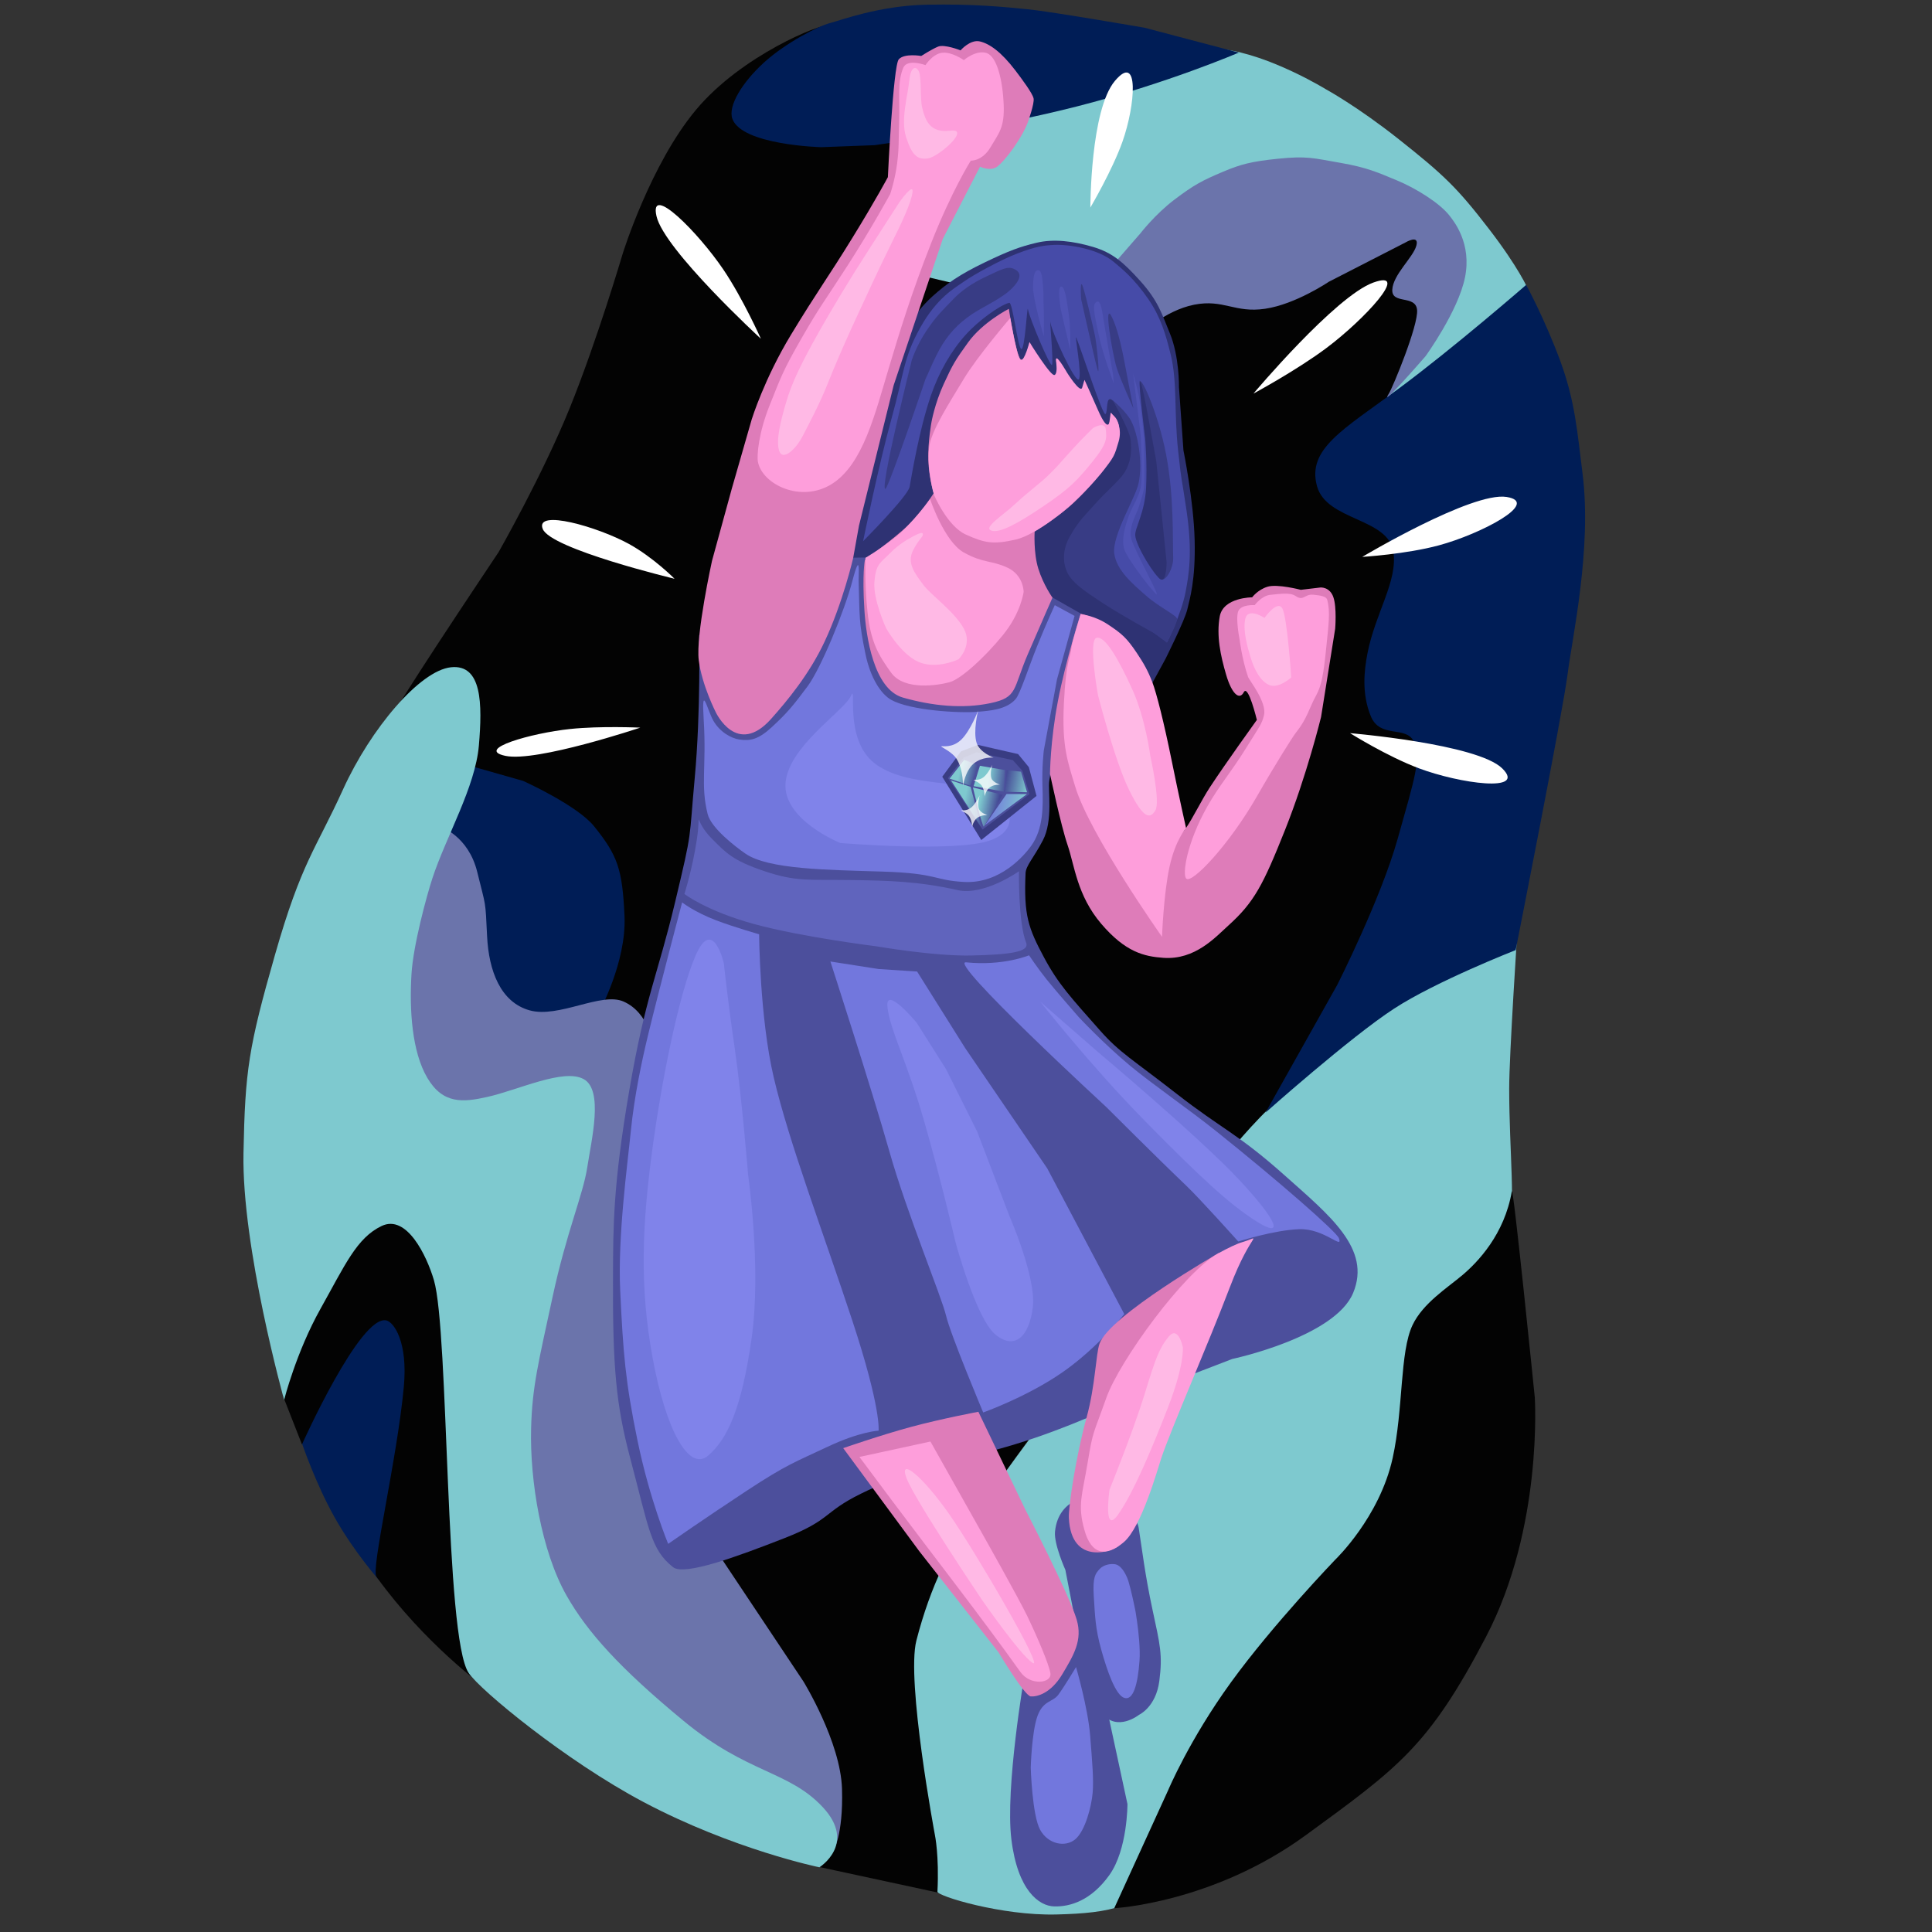 <svg stroke-miterlimit="10" style="fill-rule:nonzero;clip-rule:evenodd;stroke-linecap:round;stroke-linejoin:round" viewBox="0 0 5000 5000" xml:space="preserve" xmlns="http://www.w3.org/2000/svg" xmlns:vectornator="http://vectornator.io"><rect x="0" y="0" width="5000" height="5000" fill="#333333" stroke="none"/><defs><linearGradient gradientTransform="rotate(12.63 2538.916 2015.888)" gradientUnits="userSpaceOnUse" id="a" x1="2459.36" x2="2525.49" y1="2008.11" y2="2008.11"><stop offset=".314" stop-color="#7ec9cf"/><stop offset="1" stop-color="#444895"/></linearGradient><linearGradient gradientTransform="rotate(7.199 2556.699 2031.237)" gradientUnits="userSpaceOnUse" id="b" x1="2520.38" x2="2600.53" y1="2014.15" y2="2014.15"><stop offset=".434" stop-color="#7ec9cf"/><stop offset=".996" stop-color="#4b579c"/><stop offset="1" stop-color="#444895"/></linearGradient><linearGradient gradientTransform="rotate(10.858 2573.556 2013.312)" gradientUnits="userSpaceOnUse" id="c" x1="2601.13" x2="2663.46" y1="2013.91" y2="2013.91"><stop offset="0" stop-color="#444895"/><stop offset="1" stop-color="#7ec9cf"/></linearGradient><linearGradient gradientTransform="rotate(11.71 2543.788 2027.391)" gradientUnits="userSpaceOnUse" id="d" x1="2461.37" x2="2563.45" y1="2088.39" y2="2088.39"><stop offset=".434" stop-color="#7ec9cf"/><stop offset=".996" stop-color="#4b579c"/><stop offset="1" stop-color="#444895"/></linearGradient><linearGradient gradientTransform="rotate(10.915 2549.126 2023.533)" gradientUnits="userSpaceOnUse" id="e" x1="2521.23" x2="2600.53" y1="2090.71" y2="2090.71"><stop offset=".314" stop-color="#7ec9cf"/><stop offset=".911" stop-color="#444895"/></linearGradient><linearGradient gradientTransform="rotate(12 2574.317 2033.379)" gradientUnits="userSpaceOnUse" id="f" x1="2570.6" x2="2660.36" y1="2088.07" y2="2088.07"><stop offset="0" stop-color="#7277dd"/><stop offset="1" stop-color="#7ec9cf"/></linearGradient></defs><g vectornator:layerName="Слой 5" fill-rule="evenodd"><path d="M2143.75 65.921c-16.87-6.213-224.29 76.527-342.62 218.37-118.33 141.844-189.81 372.962-189.81 372.962s-65.89 223.428-136.45 397.767c-70.57 174.35-184.36 373.62-184.36 373.62s-94.61 141.55-159.84 241.2c-65.23 99.65-101.08 157.41-101.08 157.41s47.37-54.47 112.85-1.05c65.47 53.43 22.83 131.92 43.75 158.11 83.98 105.13 261.4 143.5 359.32 255.41 97.92 111.91-2.76 365.4-2.76 365.4s65.74 44.05 89.45 91.23c23.7 47.18 17.27 120.1 7.62 152.96-14.92 50.77-64.16 696.91-64.16 696.91s64.75 410.66 146.29 558.6c81.54 147.94 82.24-79.14 144.79-17.89 62.55 61.24-14.34 186.07 105.41 262.86 119.75 76.8 157.23 308.09 157.23 308.09l-14.46 172.75 378.57 81.63s-160.9-429.7-115.42-653.14c31.25-153.55 172.1-378.42 172.1-378.42l108.02-149.62 585.92-815.37s214.68-221.62 266.3-280.88c51.61-59.26 151.07-229.22 204.08-425.33 53.01-196.11 57.13-250.14 7.95-359.11-49.17-108.96-134.94-69.88-157.73-154.06-22.8-84.18 102.55-182.16 86.04-279.37-12.6-74.22-231.43-129.04-202.82-224.97 28.61-95.93 133.64-126.3 202.91-231.951 69.27-105.655 86.35-158.419 23.4-191.323-62.95-32.903 48.32-118.966 8.97-153.778s-402.63 217.944-455.02 175.633c-52.4-42.311-130.21-24.7-194.16-11.575-63.95 13.125-91.85 59.003-91.85 59.003l-109.17-186.705-273.36 74.557-260.5-100.382 7.36-310.848s-111.17 59.001-190.04 51.175c-78.88-7.825-151.57-48.95-147.79-110.093 4.76-76.905 191.94-183.569 175.07-189.782Z" fill="#030303"/><path d="M2371.6 4245.7c-26.78 104.3 47.92 503.17 47.92 503.17s11.26 53.01 6.57 146.81c-.56 11.06 165.53 62.48 307.74 58.97 142.2-3.52 217.23-19.63 284.05-111.95 44.91-62.04 46.26-128.59 145.46-320.56 91.17-176.45 282.87-321.71 336.11-389.7 53.25-67.98 77.44-120.11 107.3-258.19 39.98-184.93 2.49-351.73 60.4-452.74 81.3-141.77 216.26-124.18 236.36-212.07 20.09-87.89 2.37-226.56 2.25-392.14-.06-85.65 21.83-416.71 21.83-416.71s-373.12 200.17-641.72 465.87c-268.61 265.71-362.05 570.09-440.88 638.16-78.82 68.08-260.51 332.97-321.41 411.8-60.91 78.82-115.75 188.17-151.98 329.28Zm76.34-3923.22s-116.28 199.632-139.55 231.227c-23.26 31.595 65.06 156.998 65.06 156.998l224.14 52.981 245.87 7.966s44.26-91.551 132.29-182.663c75.33-77.975 123.25-102.631 229.69-138.43 70.33-23.653 166.03-19.084 290.56-1.17s156.14 41.026 214.79 90.625c42.25 35.725 76.84 83.639 68.91 189.946-7.94 106.307-198.43 309.23-198.43 309.23l372.82-291.522s-23.28-54.621-100.79-155.323c-82.48-107.151-116.97-139.813-233.58-232.244-106.8-84.657-188.55-129.21-188.55-129.21s-144.4-88.741-265.5-103.373c-107.23-12.957-290.15 22.423-290.15 22.423l-222.36 29.784-133.2 59.923-52.91 23.804-19.11 59.028Z" fill="#7ec9cf"/><path d="M3949.78 737.241s-189.05 164.292-331.02 269.259c-141.98 104.96-237.05 155.37-210.33 251.82 24.84 89.71 183.86 81.53 197.54 169.24 11.99 76.83-46.8 158.46-67.12 264.01-8.22 42.69-15.41 103.1 8.77 161.97 24.18 58.87 90.85 23.34 111.28 65.45 20.43 42.12 1.84 96.65-41.83 252.06-43.66 155.42-156.18 377.65-156.18 377.65l-185.75 330.73s218.28-194.51 332.53-268.97c108.98-71.04 314.87-151.61 314.87-151.61s121.67-614.87 134.1-712.41c12.43-97.53 63.69-327.44 38.87-521.57-13.46-105.32-18.62-185.77-58.3-292.754-39.68-106.982-87.43-194.875-87.43-194.875ZM1162.06 2008.39l-61.42 268.9s50.25-104.66 88.93-33.54c38.68 71.11 18.45 109.48 49.73 219.19 26.66 93.5 60.12 132.26 134.52 170.01 74.4 37.74 175.02-10.72 175.02-10.72s72.98-131 67.37-252.02c-5.61-121.03-17.56-155.96-78.84-231.94-43.84-54.35-183.37-117.26-183.37-117.26l-149.52-42.57-42.42 29.95Zm-337.676 1630.1 70.585-137.46s66.234-106.39 103.09-93.8c36.861 12.58 51.081 57.85 51.081 147.67 0 95.66-4.61 120.64-13.93 220.11-9.32 99.47-23.36 177.76-23.36 177.76l-30.508 137.09s-65.012-73.37-115.165-162.53c-50.152-89.16-85.444-194.11-85.444-194.11l43.651-94.73ZM3206.07 136.059l-244.04-64.314s-241.48-41.773-301.31-47.688c-59.83-5.915-140.47-14.342-263.24-11.855-122.77 2.487-221.39 40.377-249.93 47.612-28.55 7.235-114.08 50.661-170.31 101.938-56.23 51.277-94.02 112.666-81.81 145.945 24.92 67.944 229.75 73.208 229.75 73.208l138.44-5.196s286.26-39.967 521.87-99.879c235.61-59.913 420.58-139.771 420.58-139.771Z" fill="#001d56"/><path d="m1140.81 2140.04-93.57 183.17-26.16 344.79 83.23 202.12 263.94-30.91 154.56-4.76s-57.07 240.17-61.82 278.21c-4.76 38.05-40.43 233.04-66.58 292.48-26.16 59.45-68.96 351.93-68.96 351.93l9.51 294.85 282.97 435.16 340.03 185.47 198.05 119s26.66-39.94 23.1-161.8c-3.57-121.87-99.87-278.21-99.87-278.21l-214.01-321.02-155.74-152.3s-103.45-387.47-105.83-463.57c-2.38-76.09 142.67-580.2 114.14-649.16-28.54-68.95-38.63-144.31-104.03-173.51-57.22-25.54-168.08 43.91-243.31 22.74-75.22-21.17-105.5-102.18-109.88-192-4.66-95.65-2.52-72.74-25.49-166.09-22.98-93.35-94.28-116.59-94.28-116.59ZM2950.96 604.35l-63.33 72.771 59.45 190.816s66.57-64.197 143.14-79.325c76.56-15.128 104.93 22.142 183.96 10.459 79.02-11.683 164.39-69.629 164.39-69.629l198.31-101.703s36.98-22.278 28.56 8.221c-8.42 30.5-60.28 74.711-62.23 113.777-1.96 39.067 60.76 12.336 64.18 52.512 3.42 40.176-63.19 200.771-72.68 215.731-30.15 47.55 94.65-96.227 94.65-96.227s84.18-115.982 101.98-203.617c17.8-87.635-27.66-144.278-40.34-160.463-25.47-32.477-87.36-70.866-136.24-91.026-48.87-20.16-76.06-33.117-146.35-45.299-70.29-12.183-85.45-18.27-161.94-10.457-67.71 6.915-95.31 14.187-140.51 33.224-54.38 22.901-75.84 34.149-126.27 72.308-50.43 38.159-88.73 87.927-88.73 87.927Z" fill="#6b74ab"/><path d="m728.519 3424.59 4.207 189.23 48.772 124.4s151.23-337.94 218.792-320.9c19.12 4.83 55.57 55.23 44.83 171.47-17.27 187.02-85.481 471.61-70.97 491.73 125.6 174.14 277.66 283.8 277.66 283.8l-28.11-1046.3s-60.19-344-117.87-337.4c-57.68 6.6-207.18 77.59-207.18 77.59l-170.131 366.38Zm3056.321-124.7c-39.08 33-102.16 72.69-129.08 129.14-33.48 70.2-23.58 217.25-51.53 344.26-33.82 153.7-148.58 263.08-148.58 263.08s-161.77 168.25-269.9 317.46c-108.13 149.2-162.63 279.36-162.63 279.36l-139.49 305.24s254.95-13.26 495.47-188.83c240.53-175.57 318.4-230.12 466.62-513.45 148.23-283.33 126.29-619.87 126.29-619.87s-55.96-553.74-59.43-533.2c-18.84 111.59-88.66 183.8-127.74 216.81Z" fill="#030303"/></g><g vectornator:layerName="Слой 3" fill-rule="evenodd"><path d="m2498.64 905.848-71.13 130.692-21.5 150.53 16.54 99.26-46.32 66.17-92.64 84.37-77.75 11.58-33.09-143.92L2247.2 1063l81.05-181.966s29.89-64.618 85.41-114.508c36.06-32.408 70.1-56.296 134.61-87.313 64.52-31.018 91.34-40.705 134.88-51.072 43.55-10.367 93.6-4.447 145.18 10.759 50.88 15.002 78.84 39.912 121.64 87.12 48.07 53.03 57 86.981 77.53 136.381 24.97 60.126 23.67 139.399 23.67 139.399l11.58 163.77s26.53 130.04 29.01 233.02c2.48 102.98-12.47 150.77-19.08 178.89-6.62 28.12-56.25 127.38-56.25 127.38l-39.7 72.79-90.99-117.45-90.98-47.98-79.41-64.52-57.9-99.25 3.31-94.29 140.62-99.26 63.81-117.29-68.78-92.8-97.6-16.55-76.09-38.044-46.32-51.283-13.24-66.171-64.52 33.086Z" fill="#2e3273"/><path d="M2642.66 903.061c9.63 7.74 15.48-114.933 17.57-102.835 3.97 23.057 57.48 149.959 62.25 144.17 4.76-5.788-7.65-133.616-3.67-108.292 3.99 25.324 64.04 156.286 73.14 145.498 9.09-10.788-12.03-121.428-6.33-107.316 14.44 35.746 68.43 202.734 75.27 197.344 6.85-5.4.12-48.96 17.03-36.64 16.9 12.31 50.59 85.9 50.59 85.9s21.87 42.12-20.54 110.42c-42.41 68.3-73.7 68.25-111.69 124.28-38 56.03-51.75 81.13-33.29 124.27s149.15 104.2 149.15 104.2l108.21 78.01s37-73.17 47.71-129.12c8.52-44.55 18.77-101.67 2.76-210.96-16.02-109.29-10.95-56.21-21.83-155.42-10.89-99.2-1.75-176.592-19.08-248.192-13-53.707-26.55-98.779-58.32-144.709-36.59-52.891-66.33-76.557-88.77-95.55-41.13-34.8-118.65-46.126-154.47-44.343-25.26 1.258-46.47 3.254-96.66 22.658-42.84 16.565-111.12 53.958-136.24 71.678-25.13 17.721-70.19 41.543-114.1 120.228s-41.01 115.931-74.29 235.63c-33.28 119.7-73.37 316.63-73.37 316.63s115.87-116.4 120.42-140.76c4.55-24.37 23.33-142.6 54.68-235.18 20.72-61.182 53.2-117.206 91.03-159.021 31.68-35.019 86.47-75.33 111.94-82.042 9.03-2.381 21.26 111.725 30.9 119.464Z" fill="#464ba8"/><path d="M2879.47 1035.62s43.57 76.64 46.38 101.61c3.63 32.24.45 60.12-15.85 86.04-12.5 19.89-42.69 44.23-77.81 83.01-35.13 38.78-43.47 47.22-63.62 82.49-20.16 35.27-17.77 70-5.87 93.81 11.89 23.81 36.68 42.66 91.74 78.47 55.07 35.81 135.41 79.17 135.41 79.17l29.86 22.95s23.24-42.58 26.8-59.93c2.03-9.94-44.44-29.93-80.26-61.42-35.82-31.5-75.81-65.25-82.42-108.22-7.18-46.67 54.94-144.82 62.93-183.34 11.42-55.02-2.47-128.66-19.41-160.95-13.03-24.84-47.88-53.69-47.88-53.69Z" fill="#383c85"/><path d="M3017.71 1175.35c-21.41-112.02-72-219.678-67.12-179.374 4.64 38.324 32.45 163.524 39.87 223.204 5.83 46.82-6.77 198.46-3.46 231.38 9.69 96.49 50.6 27.59 49.22-6.49-1.86-45.73 2.9-156.69-18.51-268.72Z" fill="#383c85"/><path d="M2949.53 986.542c-2.88 10.426 14.12 148.328 14.12 148.328s5.68 65.13 2.34 128.7c-3.34 63.57-29.5 103.55-28 122.19 2.33 28.88 51.83 107.41 66.42 113.9 14.59 6.5 14.81-44.44 14.81-44.44l-26.82-261.91-23.58-128.72s-16.41-88.474-19.29-78.048Z" fill="#2e3273"/><path d="M2291.44 1265.21c8.9-2.62 118.6-327.175 106.1-291.708-12.5 35.468 10.17-25.468 32.85-67.272 22.67-41.804 50.2-68.869 81.48-90.693 31.28-21.824 81.32-42.466 108.25-70.454 26.92-27.987 20.42-41.834 3.7-49.289-16.72-7.455-32.22 1.557-70.58 19.468-38.37 17.911-65.46 37.215-87.13 59.969-28.1 29.504-41.25 40.608-67.88 79.89-26.62 39.281-38.62 77.236-38.62 77.236s-84.31 337.613-68.17 332.853Zm548.77-309.067c-7.16-24.999-42.15-181.6-42.15-181.6s-3.27-43.691 1.75-38.677c5.03 5.013 28.73 108.653 33.65 131.425 4.92 22.773 13.92 113.85 6.75 88.852Zm50.21-2.694c-11.96-37.567-36.51-184.159-11.48-130.101 12.28 26.523 22.96 68.877 32.52 120.534 9.57 51.658 21.69 112.878 21.69 112.878s-33.81-75.25-42.73-103.311Z" fill="#383c85"/><path d="m2191.04 1458.81-107.2 211.72" fill="#de7cb9"/><path d="M1166.99 1726.88c80.66-8.67 81.55 94.82 72.35 202.46-9.21 107.64-84.7 235.1-120.47 344.13-14.39 43.88-49.41 172.26-53.94 247.16-5.67 93.78 1.17 201.37 40.97 268.86 40.4 68.48 92.34 63.53 155.46 49.33 80.81-18.18 197.17-74.52 249.1-46.15 51.93 28.37 20.39 156.02 9.44 227.97-10.95 71.95-53.52 166.79-89.87 335.88-36.36 169.1-52.79 231.45-55.55 340.5-3.4 134.58 26.51 317.62 91.9 432.54 53.59 94.2 136.93 187.17 302.78 324.13 165.84 136.95 272.73 128.99 360.6 223.71 87.86 94.71-9.14 155.14-9.14 155.14s-222.54-45.65-455.52-169.07c-201.6-106.81-422.26-289.4-452.07-333.56-62.79-93.02-50.45-882.71-90.13-1017.09-18.74-63.43-70.3-170.79-135.097-140.05-64.802 30.75-95.154 101.64-158.277 214.2-63.124 112.56-94.218 236.03-94.218 236.03s-109.961-394.75-105.196-638.76c4.184-214.23 13.039-273.51 81.697-513.74 68.657-240.23 104.874-271.25 176.09-427.82 71.217-156.58 198.441-307.13 279.091-315.8Z" fill="#7ec9cf"/></g><g vectornator:layerName="Слой 4" fill-rule="evenodd"><path d="m2132.18 1444.46-42.98 252.87-203.68 96.48-76.02-150.49s4.19 199.7-11.43 368.7c-15.61 169-4.72 129.34-50.9 322.61-46.19 193.27-76.24 240.61-118.7 487.97-42.46 247.36-41.39 355.28-42.01 475.37-1.27 242.63 8.11 338.39 44.53 475.73 48.49 182.8 52.79 236.11 110.78 282.1 29.24 23.19 166.77-27.53 288.47-75.12 121.69-47.59 99.65-66.87 198.32-115.24 98.66-48.36 196.34-78.21 196.34-78.21s120.39-20.8 252.2-65.57c131.82-44.76 275.06-113.5 275.06-113.5l236.87-91.15s265.2-56.26 312.88-170.87c47.68-114.6-60.75-200.41-179.47-306.26-118.71-105.86-160.81-118.21-277-208.9-116.18-90.68-147.57-106.35-198.91-164.45-75.82-85.79-107.92-120.1-144.69-188.8-40.51-75.72-52.57-108.7-47.73-217.6.89-20.09 20.18-38.45 44.74-85.22 27.03-51.46 12.75-129.6 16.69-154.2 35.98-224.33 89.01-428.5 89.01-428.5l-95.39-54.21-136.13 211.72-146.54 46.84-147.86-153.43-35.23-200.37-111.22 1.7Z" fill="#4c4f9c"/><path d="M2222.06 1502.59c3.04 95.19-.05 104.06 17.83 190.38 12.9 62.34 40.58 103.77 66.54 118.24 49.35 27.52 176.47 34.95 224.07 30.85 29.33-2.52 74.07-5.15 97.93-32.82 11.83-13.71 32.99-80.67 55.46-136.51 22.85-56.8 45.86-106.64 45.86-106.64l51.24 27.82-45.47 164.16-34.08 183.46s-5.33 43.28-3.58 94.23c1.76 50.94 2.63 109.35-29.37 153.6-17.34 23.98-79.59 98.28-173.62 93.12-79.71-4.37-66.34-22.31-209.94-26.81-143.61-4.5-296.26-5.5-355.58-46.37-27.13-18.69-88.91-66.44-97.95-102.46-19.06-75.89-2.67-122.18-10.22-243.62-6.12-98.63 8.79-26.56 24.92 1.88 16.14 28.44 45.23 45.56 67.51 48.82 28.24 4.15 49.32-.37 83.27-31.66 39.48-36.39 54.72-54.55 93.07-106.04 34.17-45.9 95.34-193.98 116.02-272.86 21.84-83.32 15.62-15.46 16.09-.77Z" fill="#7277dd"/><path d="M1803.25 2173.76c-11.52 76.04-32.04 139.81-32.04 139.81s56.79 44.16 181.09 78.03c124.29 33.88 316.09 57.47 316.09 57.47s149.58 26.03 246.4 23.74c96.81-2.29 150.32-8.8 140.86-32.91-20.85-53.11-18.57-185.12-18.57-185.12s-90.39 64.29-159.17 48.73c-100.93-22.82-179.76-24.61-274.83-25.96-111.94-1.59-142.08 4.76-225.09-23.09-83.01-27.84-99.85-48.27-134.78-82.99-51.31-51-27.15-82.29-39.96 2.29Z" fill="#6064bd"/><path d="M2201.76 1801.68c-18.09 39.21-162.03 130.37-168.82 225.37-6.78 95 141.68 154.63 141.68 154.63s298.36 24.78 387.24-6.53c88.88-31.31 42.29-105.98 8.51-122.44-71.26-34.72-224.96-13.69-307.05-77.38-82.1-63.68-43.46-212.85-61.56-173.65Z" fill="#8083ea"/><path d="M1765.33 2335.41s-61.11 231.51-88.32 343.95c-16.07 66.37-35.44 158.25-44.22 246-8.78 87.75-34.38 273.55-27.68 415.18 7.61 160.78 13.2 234.72 44.7 387.44 31.5 152.72 79.41 267.5 79.41 267.5s96.19-66.98 202.06-136.65c105.86-69.67 126.36-74.81 210.23-114.46 83.87-39.66 132.24-41.82 132.24-41.82s7.44-56.26-67.9-284.66c-75.34-228.39-163.91-461.02-203.43-629.52-36.65-156.26-37.76-370.46-37.76-370.46s-64.21-18.27-110.76-35.89c-56.66-21.45-88.57-46.61-88.57-46.61Zm383.71 152.96s107.56 331.99 152.83 492.01c45.27 160.01 134.91 375.16 146.55 424.62 11.63 49.47 96.1 250.51 96.1 250.51s114.67-40.89 205.95-104.56c91.28-63.68 159.17-150.13 159.17-150.13l-199.35-376.99-212.41-311.35-124.45-198.19-99.28-6.41m225.98-17.36c-49.13-5.07 363.44 374.98 363.44 374.98s137.84 137.8 204.76 201.35c36.06 34.23 136.27 146.17 136.27 146.17s92.96-29.73 158.06-31.89c65.1-2.15 114.07 54.78 102.34 23.26-6.09-16.38-152.51-144.9-318.6-277.74-68.58-54.86-165.56-121.78-221.83-168.63-69.65-57.99-133.36-126.39-133.36-126.39s-59.67-68.18-82.44-96.72c-24.05-30.15-45.62-62.58-45.62-62.58s-66.72 28.12-163.02 18.19Z" fill="#7277dd"/><path d="M1799.97 2473.39c-44.83 103.83-88.67 333.94-109.23 482.73-29.84 215.87-35.87 371.81-1.76 558.09 34.12 186.28 93.98 295.85 143.91 252.72 49.93-43.12 86.51-122.08 112.32-303.61 25.82-181.54-9.07-422.53-9.07-422.53s-16.08-199.82-34.8-328.62c-18.73-128.8-28.08-219.37-28.08-219.37s-28.47-123.25-73.29-19.41Zm496.79 133.35c6.93 59.55 49.3 137.33 93.29 289.14 43.98 151.81 82.64 318.08 82.64 318.08s52.77 197.07 102.84 239.25c50.07 42.18 88.28 6.15 97.44-70.52 9.17-76.68-60.78-236.18-60.78-236.18l-83.6-218.73-80.15-160.67-75.77-119.86s-82.83-100.07-75.91-40.51Zm395.56-14.31s130.74 166.35 270.63 308.49c139.89 142.15 217.65 215.17 288.93 260.09 71.29 44.92 56.91 1.03-46.08-108.92-103-109.94-365.89-330.84-365.89-330.84l-147.59-128.82Z" fill="#8083ea"/><path d="M2651.16 4336.87s-50.08 290.02-33.72 423.31c16.35 133.29 71.97 172.56 110.67 173.62 41.21 1.13 95.39-14.78 142.83-81.02 47.43-66.24 46.91-183.93 46.91-183.93l-65.41-303.61s12.68-81.29-12.48-132.33c-25.17-51.04-88.2-71.83-88.2-71.83l-10.77 107.89-71.35 85.81-18.48-17.91Z" fill="#4c4f9c"/><path d="M2830.29 3871.15s-90.86.69-99.94 92.73c-3.19 32.29 26.79 98.91 26.79 98.91l34 175.16s21.19 145.62 60.35 195.62c39.16 49.99 96.3 4.37 96.3 4.37s43.77-19.69 52.53-87.54c8.75-67.85 2.18-92.4-17.51-183.85-19.62-91.1-27.09-157-35.93-212.52-8.83-55.52-116.59-82.88-116.59-82.88Zm-136.77 591.54-13.91 157.39" fill="#4c4f9c"/><path d="M2684.87 4441.36c-14.78 41.17-17.32 133.18-17.32 133.18s3.58 123.3 24.32 160.96c20.74 37.66 65.32 46.05 90.89 24.56 25.56-21.49 41.98-84.5 44.99-120.14 2.97-35.13-.93-78.13-6.52-148.86-5.6-70.73-36.4-176.7-36.4-176.7s-31.38 52.12-45.93 71.69c-14.54 19.58-39.26 14.14-54.03 55.31Zm145.86-309.72c3.35 51.23 3.73 81.71 19.2 137.45 15.46 55.74 37.31 118.08 59.87 125.09 22.55 7.01 34.71-33.15 39.23-95.96 4.52-62.8-18.74-171.85-10.93-131.33 7.82 40.53-10.87-60.2-21.05-83.81-10.18-23.61-21.12-32.5-29.89-34.57-9.2-2.16-29.56-.71-41.36 12.16-10.44 11.38-18.42 19.73-15.07 70.97Z" fill="#7277dd"/><path d="m2530.93 1927.76 42.01 9.7 61.82 14.06 27.87 33.87 19.87 74.4-143.01 114.16-100.92-163.77 48.48-65.67 43.88-16.75Z" fill="#393c82"/><path d="m2527.4 1946.76 40.46 8.87 53.53 11.73 24.57 27.58 18.33 60.37-121.47 91.66-89.65-133.19 40.75-52.93 33.48-14.09Z" fill="#4c4f9c"/><path d="M2501.26 1974.14c-.15.56-.31 1.13-.46 1.69m-22.43 40c.16.28.33.57.49.86" fill="#0d0e26"/><path d="m2495.5 1966.51-37.93 48.58 53.28 18.22 22.06-52.03-37.41-14.77Z" fill="url(#a)"/><path d="m2536.02 1981.85 64.53 11.06-1.9 55.95-78.97-14.35 16.34-52.66Z" fill="url(#b)"/><path d="m2605.48 1993.25 36.82 3.83 15.7 53.26-57.33-1.19 4.81-55.9Z" fill="url(#c)"/><path d="m2461.2 2019.78 50.67 16.64 28.29 105.31-78.96-121.95Z" fill="url(#d)"/><path d="m2517.94 2037.94 77.08 19.1s-45.45 77.72-48.73 82.17c-3.28 4.45-28.35-101.27-28.35-101.27Z" fill="url(#e)"/><path d="m2604.93 2054.86 52.74.21-108.92 80.73 56.18-80.94Z" fill="url(#f)"/></g><g vectornator:layerName="Слой 2" fill-rule="evenodd"><path d="M2610.84 799.25s-67.68 34.403-105.5 87.017c-33.15 46.115-39.12 55.57-62.79 107.105-23.67 51.538-31.88 99.038-31.88 99.038s-9.64 51.6-8.2 97.59c1.44 45.98 13.97 86.34 13.97 86.34s-36.26 58.28-81.85 97.25c-45.59 38.96-96.27 75.7-96.27 75.7s-7.44 33.95-1.16 130.87c4.18 64.58 23.43 203.37 99.52 225.12 76.08 21.75 154.78 29.55 226.42 14.49 71.52-15.02 57.59-35.47 96.93-126.83 40.55-94.18 63.82-146.19 63.82-146.19s-23.61-33.14-36.64-74.87c-13.03-41.73-9.51-96.46-9.51-96.46s47.83-28.08 88.72-63.45c28.57-24.7 68.76-70.14 82.72-86.67 23.48-27.81 39.41-63.52 46.06-102.62 6.64-39.11-20.95-53.11-20.95-53.11s.87 46-16.35 24.92c-3.72-4.56-13.81-17.37-20.3-32.5-23.55-54.92-31-77.704-31-77.704s-1.64 10.835-4.91 26.184c-3.26 15.34-21.7-19.063-33.54-32.184-11.84-13.121-16.45-27.229-16.45-27.229s-23.2-42.72-17.63-12.27c4.21 22.953-1.59 32.734-6.49 32.658-5.23-.081-20.28-14.698-33.52-34.098-15.62-22.901-29.26-51.16-29.26-51.16s-12.47 54.53-23.99 42.918c-11.51-11.612-29.97-129.855-29.97-129.855Zm-284.86-645.683c-14.53 16.477-28.18 304.869-28.18 304.869s-29.19 55.205-91.89 157.199c-62.7 101.993-89.8 136.77-158.91 250.776s-101.51 218.739-101.51 218.739l-51.43 178.87-51.43 187.51s-42.46 192.73-34.28 257.14c8.17 64.42 44.05 134.56 44.05 134.56s54.44 116.91 143.34 17.1c40.7-45.68 98.33-114.51 138.33-199.87 47.38-101.11 73.93-216.43 73.93-216.43l15-83.58 89.87-363.635 127.11-378.68 96.3-186.757s26.46 12.851 44.1.09c20.42-14.78 64.51-73.759 79.96-115.959 0 0 17.29-47.778 14.57-60.85-2.72-13.073-29.86-49.676-47.34-72.578-36.41-47.706-66.34-68.842-91.51-74.843-25.16-6.001-50.15 23.067-50.15 23.067s-41.65-16.474-58.16-9.692c-16.5 6.782-43.61 24.231-43.61 24.231s-43.62-7.754-58.16 8.723Zm470.69 1434.793s-39.08 122.81-58.9 226.45c-19.82 103.63-20.38 188.08-20.38 188.08s27.97 133.13 45.67 184.56c17.71 51.43 24.15 129.64 86.84 203.19 62.69 73.54 111.04 84.67 160.93 88.22 82.2 5.84 134.61-53.37 168.65-84.1 66.5-60.03 89.58-104.81 146.21-246.95 56.63-142.13 93.15-291.99 93.15-291.99l36.56-228.55s4.69-55.56-4.82-82.28c-9.52-26.71-33.26-24.58-33.26-24.58l-50.79 6.03s-61.01-15.98-86.52-7.91c-25.51 8.07-39.48 27.35-39.48 27.35s-74.89-.15-83.87 49.55c-8.98 49.69 2.08 101.5 16.56 150.83 14.47 49.32 34.26 67.01 45.66 45.18 11.4-21.84 33.84 71.68 33.84 71.68s-82.66 114.82-122.07 175.1c-20.3 31.05-43.73 79.18-61.11 104.33-16.35 23.68-27.27 25.32-27.27 25.32s.52-23.59-16.44-127.81-33.4-189.96-57.85-251.51c-22.26-56.03-30.87-108.45-78.44-150.36-47.57-41.9-92.87-49.83-92.87-49.83ZM2182.2 3747.78l197.15 267.12 205 261.62s67.01 112.71 83.42 113.82c16.42 1.1 51.85-7.85 81.52-57.56 29.67-49.7 52.81-87.87 37.16-141.25-18.94-64.6-132.61-284.12-132.61-284.12l-121.81-253.76s-95 17.81-173.61 38.99c-78.61 21.19-176.22 55.14-176.22 55.14Zm663.35-270.3c-9.89 28.47-10.52 107.2-33.32 190.25-28.26 102.93-47.31 232.26-46.02 260.41 5.94 129.16 120.94 84.17 129.65 71.59 64.89-93.73 259.06-757.46 259.06-757.46s-284.22 162.77-309.37 235.21Z" fill="#de7cb9"/><path d="M2303.82 502.122s-48.67 89.408-110.4 185.261c-61.74 95.853-69.71 102.142-119.36 188.559-49.65 86.418-54.11 103.038-82.4 173.428-28.28 70.39-33.35 129.35-30.16 145.81 11.46 59.24 112.79 107.61 192.3 56.71 79.5-50.91 110.6-180.11 146.34-299.238 26.21-87.367 57.56-191.622 110.62-325.844 53.06-134.222 101.6-211.043 101.6-211.043s29.78 1.699 51.08-34.731c21.29-36.43 36.64-50.041 34.09-110.99-2.55-60.949-17.07-123.952-44.31-132.805-27.24-8.853-58.81 18.275-58.81 18.275s-31.64-22.216-56.44-18.969c-24.81 3.247-42.78 31.959-42.78 31.959s-47.08-17.342-57.32 6.449c-16.05 37.318-8.89 78.411-11.01 140.992-1.57 46.565.21 64.034-5.03 106.342-5.23 42.307-18.01 79.835-18.01 79.835Zm310.73 320.742s-86.51 101.155-120.14 157.536c-36.74 61.58-85.04 134.27-89.89 177.88-6.42 57.8 12.52 122.01 12.52 122.01s34.19 81.52 82.84 103.3c48.65 21.79 70.06 25.97 127.88 13 57.82-12.96 144.29-90.18 144.29-90.18s39.16-34.43 76.05-79.7c36.9-45.28 36.33-48.4 46.77-83.49 10.44-35.1-6.89-60.45-6.89-60.45s-8.93-9.34-12.39-14.38c-2.49-3.62-2.6 27.25-7.14 30.23-4.22 2.78-12.17-3.6-27.27-38.28-17.34-39.81-34.48-77.112-34.48-77.112s-1.33 3.257-6.02 19.832c-4.68 16.57-39.52-39.229-39.52-39.229s-19.59-34.498-26.37-36.328c-4.22-1.139.91 19.698-.39 30.422s-2.63 10.781-4.81 12.474c-8.71 6.741-65.33-85.067-65.33-85.067s-13.07 50.188-22.58 46.464c-9.52-3.724-27.13-108.932-27.13-108.932Z" fill="#fe9edb"/><path d="M2407.07 1291.71s36.79 109.91 87.21 138.09c50.42 28.18 72.03 19.96 113.46 39.49 41.44 19.53 41.42 62.11 41.42 62.11s-6.18 54.15-54.06 112.67c-47.88 58.51-108.35 113.37-137.45 121.39-29.1 8.03-116.98 22.65-151.02-24.06-34.03-46.7-53.38-81.33-61.47-157.2-8.1-75.89-5.37-140.62-5.37-140.62s35.33-20.16 78.31-54.2c42.99-34.04 88.97-97.67 88.97-97.67Zm366.43 381.38c-3.61 30.61-14.67 35.1-20.16 147.24-5.49 112.15 9.94 151.3 29.61 216.31 37.11 122.72 224.34 387.86 224.34 387.86s4.07-111.92 19.64-182.19c15.58-70.28 42.66-98.91 42.66-98.91s-17.72-78.48-37.38-175.41c-19.66-96.94-39.09-174.62-50.35-203.58-11.26-28.95-21.8-47.68-39.78-74.53-26.06-38.89-38.48-49.76-74.59-73.72-36.11-23.97-70.64-26.39-70.64-26.39s-21.71 69.45-23.35 83.32Zm430.86-90.61c-6.92 19.13 3.54 71.47 3.54 71.47s6.03 51.43 22.23 98.29c2.81 8.12 48.95 64.97 41.07 98.52-5.54 23.6-11.22 28.62-47.77 87.51-36.54 58.9-68.1 94.72-98.42 148.05-53.46 94.06-66.24 178.13-54.71 187.82 15.34 12.88 110.98-88.31 182.09-212.26 47.68-83.1 93.5-156.05 102.25-166.92 28.31-35.15 33.59-62.94 51.55-95.28 13.97-25.14 19.21-55.56 25.8-120.34s11.09-96.36 2.88-127.12c-2.1-7.88-14.29-11.28-36.72-13.16-22.43-1.88-24.24 17.51-44.95 3.52-15.45-10.43-42.05-5.1-64.88-3.28-22.83 1.82-41.23 26.77-41.23 26.77s-35.82-2.72-42.73 16.41Zm-979.98 2188.03 183.59-39.85 135.23 240.38s93.53 165.74 115.85 212.35c25.7 53.68 55.19 122.46 59.33 146.63 4.57 26.63-51.66 33.44-77.48-2.86-99.65-140.02-228.21-304.44-332.34-443.61-104.13-139.16-84.18-113.04-84.18-113.04Zm638.55-152.33c-34.15 96.66-33.93 81.56-48.07 166.86-14.14 85.29-26.64 108.96-8.48 174.33 18.16 65.38 56.18 70.67 102.05 31.66 45.88-39.01 87.37-188.49 96.75-216.72 24.78-74.5 121.88-296.33 177.85-443.39s87.4-132.22 30.75-115.82c-12.89 3.73-34.35 14.02-60.32 28.14-88.16 47.91-256.38 278.28-290.53 374.94Z" fill="#fe9edb"/><path d="M2016.26 1166.08c8.3 28.14 42.72-1.31 61.98-39.21 14.58-28.7 43.06-81.31 64.49-135.615 34.22-86.685 89.57-203.835 89.57-203.835s44.89-97.886 73.84-155.65c28.96-57.764 52.57-108.834 55.46-134.777 2.89-25.944-34.03 26.435-34.03 26.435s-89.47 138.229-118.69 185.176c-41.47 66.628-83.49 138.372-107.73 183.153-31.81 58.765-52.61 102.152-65.58 145.843-15.46 52.07-27.61 100.33-19.31 128.48Zm336.87-956.867c-3.36 36.517-22.83 100.698-8.13 145.856 14.7 45.158 28.06 59.129 56.58 54.896 7.5-1.112 18.8-7.083 30.4-15.156 32.58-22.665 67.52-61.895 27.13-56.675-54.78 7.081-64.84-30.285-72.19-58.215-6.48-24.604-1.28-79.32-8.99-95.197-7.71-15.877-21.43-12.026-24.8 24.491ZM2565.4 1373.17c21.05 7.92 70.48-19.34 135.74-63.66 65.26-44.31 84.26-63.06 125.31-113.6 41.05-50.54 37.49-62.77 35.23-84.87-2.26-22.09-33.07-3.18-33.07-3.18s-30.53 29.68-54.31 56.11c-41.69 46.33-35.47 40.48-59.54 64.42-21.83 21.73-50.11 41.17-87.47 75.8-34.36 31.86-82.93 61.05-61.89 68.98Zm-209.74 19.25s-26.33 12.86-51.82 38.84c-25.49 25.98-36.88 27.32-40.85 73.86-3.96 46.54 30.06 120.22 30.06 120.22s37.63 67.66 84.56 87.84c46.93 20.18 103.16-7.11 103.16-7.11s37.28-35.98 13.5-79.47-84.77-86.81-103.72-111.8c-24.21-31.94-43.24-57.89-28.21-88.99 15.02-31.1 27.55-35.9 25.88-44.24-1.67-8.35-32.56 10.85-32.56 10.85Zm482 258.25c21.99-6.16 57.39 55.76 92.26 132.36 34.86 76.61 47.18 174.05 47.18 174.05s26.56 117.98 13 140.21c-13.56 22.23-30.12 23.19-67.23-51.3-37.12-74.49-81.22-246.66-81.22-246.66s-25.99-142.5-3.99-148.66Zm385.05-48.83c-6.63 31.33 6.24 74.59 14.32 101.1 8.09 26.5 23.61 59.75 47.87 69.93 24.27 10.19 56.82-19.61 56.82-19.61s-10.22-154.6-22.92-178.37c-12.7-23.77-46.27 24.26-46.27 24.26s-43.19-28.63-49.82 2.69Z" fill="#ffb9e5"/><path d="m2932.61 966.731 19.51 159.399s5.25 102.66.85 130.99c-4.4 28.34-22.96 54.72-30.32 74.51-12.73 34.25-18.98 61.69-14.41 85.69s75.72 115.44 84.79 120.72c9.07 5.29-52.95-105.86-64.2-140.26-7.24-22.14.96-45.45 12.9-71.77 6.46-14.24 16.96-49.28 18.69-61.46 2.32-16.36 1.13-61.81 1.13-75.41 0-13.6-.25-52.94-2.65-74.37-2.41-21.42-3.6-34.59-7.78-66.83-4.18-32.25-18.51-81.209-18.51-81.209Zm-231.21-95.866s-28.32-96.275-27.88-128.854c.44-32.579 5.33-43.732 14.04-42.537 8.71 1.195 9.56 18.752 11.86 43.306 2.29 24.554.13 27.65 1.58 51.906 1.32 22.112.4 76.179.4 76.179Zm68.23 34.23-24.41-104.674s-9.73-56.05.23-58.447c9.95-2.398 14.22 28.595 20.26 69.375 6.05 40.781 3.92 93.746 3.92 93.746Zm111.26 66.521 1.62 20.729s-28.86-75.472-39.62-128.404c-10.76-52.933-17.87-78.078-3.41-83.327 7.95-2.888 11.99 18.221 14.39 33.632 7.48 47.986 27.02 157.37 27.02 157.37Z" fill="#4f53b4"/><path d="M2346.35 3826.08c22.39 57.97 196.24 316.19 196.24 316.19s96.14 138.55 129.47 161.16c33.32 22.6-144.63-282.9-214.08-382.77-69.45-99.87-134.01-152.56-111.63-94.58Zm616.91-221.39c-8.14 26.51-18.28 56.25-28.83 85.72-29.89 83.47-63.02 164.84-63.02 164.84s-17.11 120.17 22.25 64.4c39.37-55.77 87.92-170.97 129.83-279.17 41.9-108.21 37.79-153.64 37.79-153.64s-11.88-57.45-36.39-27.99c-24.5 29.47-34.28 56.75-61.63 145.84Z" fill="#ffb9e5"/><path d="M1969.17 876.714S1718.6 646.168 1699 559.439c-19.59-86.73 108.34 42.52 172.97 138.027 50.63 74.817 97.2 179.248 97.2 179.248Zm-223.41 621.116s-321-76.94-341.26-129.1c-20.26-52.16 142.8-5.13 223.06 38.92 62.87 34.51 118.2 90.18 118.2 90.18Zm-88.75 385.28s-268.41 90.04-348.86 73.08c-80.46-16.97 66.57-58.9 167-69.53 78.67-8.33 181.86-3.55 181.86-3.55ZM2821.86 537.145s-.12-252.263 63.54-327.812c63.66-75.548 53.02 62.624 19.65 156.976-26.14 73.913-83.19 170.836-83.19 170.836Zm422.01 481.495s212-252.086 310.39-287.417c98.4-35.33-23.59 95.994-121.19 169.211-76.46 57.356-189.2 118.206-189.2 118.206Zm281.63 422.59s283.97-169.3 373.48-155.13c89.51 14.17-66.77 95.99-175.33 125.28-85.04 22.95-198.15 29.85-198.15 29.85Zm-31.65 456.14s329.44 27.66 393.98 91.29c64.53 63.63-110.18 39.17-215.49-.2-82.5-30.85-178.49-91.09-178.49-91.09Z" fill="#fff"/></g><g opacity=".776" vectornator:layerName="Слой 6" fill="#fff" fill-rule="evenodd"><path d="M2435.97 1931.5c2.35-1.64 28.07 5.65 51.92-17.48 23.84-23.12 43.45-75.03 43.45-75.03s-13.61 53.88-3.71 83.95c8.03 24.42 43.54 37.84 43.54 37.84s-29.45-3.14-51.35 15.5c-21.9 18.65-27.81 57.58-27.81 57.58s1.44-39-14.72-67.31c-12.13-21.24-43.52-33.52-41.32-35.05Zm51.22 165.8c1.19-.7 14.21 2.39 26.28-7.39s22-31.74 22-31.74-6.89 22.79-1.88 35.51c4.07 10.32 22.04 16 22.04 16s-14.91-1.33-26 6.56c-11.08 7.88-14.07 24.35-14.07 24.35s.73-16.49-7.45-28.47c-6.14-8.98-22.03-14.17-20.92-14.82Zm32.47-78.93c1.19-.7 14.21 2.39 26.28-7.39 12.07-9.79 22-31.74 22-31.74s-6.89 22.79-1.88 35.51c4.06 10.32 22.04 16 22.04 16s-14.91-1.33-26 6.56c-11.08 7.88-14.07 24.35-14.07 24.35s.73-16.49-7.45-28.47c-6.14-8.98-22.03-14.18-20.92-14.82Z" opacity="1"/></g></svg>